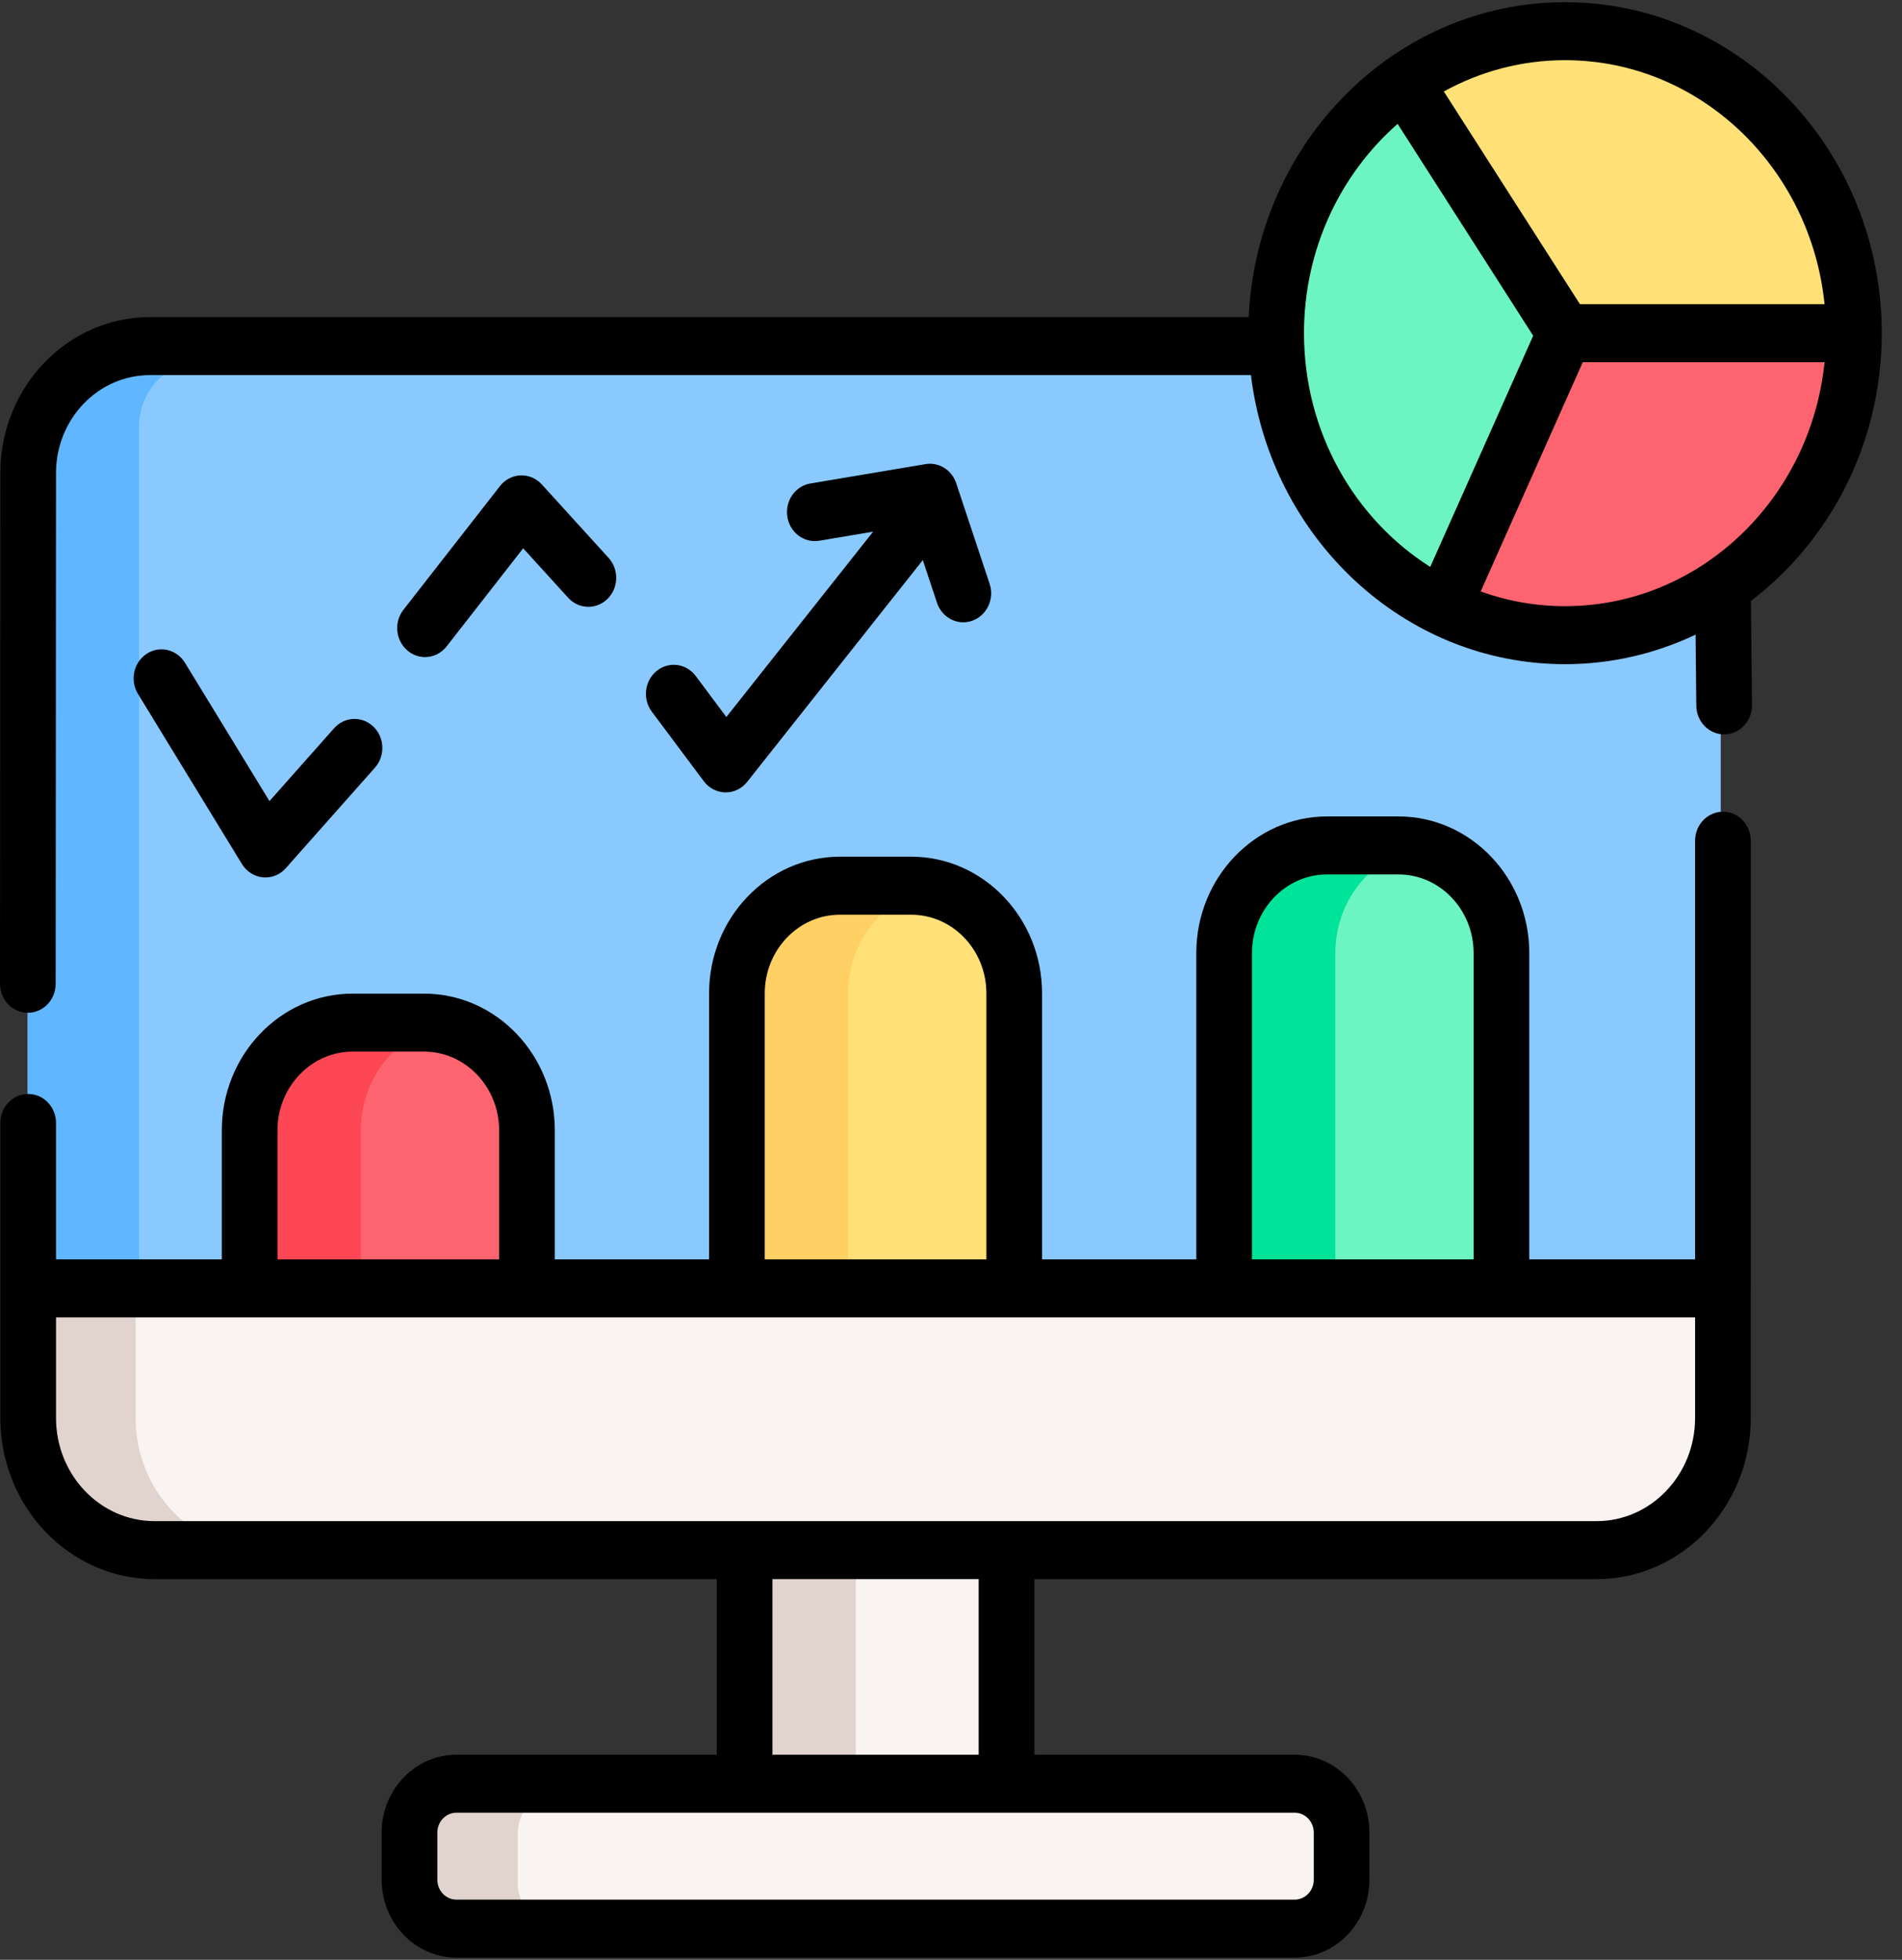<svg width="66" height="68" viewBox="0 0 66 68" fill="none" xmlns="http://www.w3.org/2000/svg">
<rect x="0" y="0" width="66" height="68" fill="#333333" stroke="none"/>
<path d="M57.529 48.395H3.142C1.937 48.395 0.961 47.377 0.961 46.123V14.808C0.961 13.554 1.938 12.537 3.142 12.537H57.529C58.733 12.537 59.71 13.554 59.71 14.808V46.123C59.71 47.377 58.733 48.395 57.529 48.395Z" fill="#8AC9FE"/>
<path d="M7.007 48.395H3.143C1.937 48.395 0.961 47.378 0.961 46.122V14.808C0.961 13.554 1.937 12.537 3.143 12.537H7.007C5.801 12.537 4.825 13.554 4.825 14.808V46.122C4.825 47.377 5.801 48.395 7.007 48.395Z" fill="#60B7FF"/>
<path d="M59.193 44.704C59.549 44.704 59.838 45.004 59.838 45.374V49.203C59.838 51.682 57.946 53.703 55.586 53.783C55.538 53.784 55.49 53.785 55.441 53.785H5.24C5.203 53.785 5.164 53.785 5.127 53.784C2.75 53.721 0.841 51.694 0.841 49.203V45.374C0.841 45.004 1.13 44.704 1.487 44.704H59.193Z" fill="#F9F3F1"/>
<path d="M44.814 67H15.729C14.829 67 14.099 66.24 14.099 65.303V63.667C14.099 62.73 14.829 61.97 15.729 61.97H44.814C45.714 61.97 46.444 62.73 46.444 63.667V65.303C46.444 66.24 45.714 67 44.814 67Z" fill="#F9F3F1"/>
<path d="M34.921 61.889V53.854H25.832V54.22V61.889H34.921Z" fill="#F9F3F1"/>
<path d="M8.658 44.703V39.218C8.658 37.154 10.258 35.482 12.232 35.482H14.707C16.681 35.482 18.281 37.154 18.281 39.218V44.703H8.658Z" fill="#FE646F"/>
<path d="M25.565 44.703V34.468C25.565 32.404 27.165 30.731 29.139 30.731H31.614C33.588 30.731 35.188 32.404 35.188 34.468V44.703H25.565Z" fill="#FFE177"/>
<path d="M42.472 44.703V33.07C42.472 31.007 44.072 29.334 46.046 29.334H48.522C50.496 29.334 52.096 31.007 52.096 33.07V44.703H42.472Z" fill="#6CF5C2"/>
<path d="M54.301 11.56L50.182 21.114C46.594 19.423 44.277 15.674 44.277 11.56C44.277 8.026 45.987 4.721 48.818 2.788L54.301 11.56Z" fill="#6CF5C2"/>
<path d="M54.301 11.56L64.312 11.035C64.321 11.21 64.325 11.385 64.325 11.56C64.325 17.309 59.8 22.039 54.301 22.039C52.705 22.039 51.132 21.641 49.713 20.877L54.301 11.56Z" fill="#FE646F"/>
<path d="M54.301 11.56L48.772 2.819C50.412 1.686 52.335 1.081 54.301 1.081C59.8 1.081 64.325 5.812 64.325 11.56H54.301Z" fill="#FFE177"/>
<path d="M9.105 53.786H5.24C5.203 53.786 5.164 53.786 5.127 53.785C2.75 53.721 0.841 51.694 0.841 49.203V45.373C0.841 45.003 1.13 44.704 1.487 44.704H5.351C4.994 44.704 4.706 45.003 4.706 45.373V49.203C4.706 51.694 6.615 53.721 8.991 53.785C9.029 53.786 9.067 53.786 9.105 53.786Z" fill="#E1D3CE"/>
<path d="M25.833 53.854H29.697V61.888H25.833V53.854Z" fill="#E1D3CE"/>
<path d="M19.593 67.001H15.729C14.828 67.001 14.099 66.24 14.099 65.304V63.667C14.099 62.73 14.828 61.97 15.729 61.97H19.593C18.692 61.97 17.963 62.73 17.963 63.667V65.304C17.963 66.24 18.692 67.001 19.593 67.001Z" fill="#E1D3CE"/>
<path d="M15.401 35.553C13.76 35.891 12.522 37.402 12.522 39.217V44.703H8.658V39.217C8.658 37.154 10.258 35.481 12.231 35.481H14.707C14.945 35.481 15.177 35.505 15.401 35.553Z" fill="#FD4755"/>
<path d="M32.309 30.802C30.667 31.14 29.429 32.652 29.429 34.467V44.703H25.565V34.467C25.565 32.404 27.165 30.731 29.139 30.731H31.614C31.852 30.731 32.084 30.756 32.309 30.802Z" fill="#FFD064"/>
<path d="M49.216 29.406C47.575 29.743 46.337 31.255 46.337 33.071V44.703H42.473V33.071C42.473 31.006 44.073 29.335 46.046 29.335H48.522C48.76 29.335 48.992 29.359 49.216 29.406Z" fill="#00E499"/>
<path d="M59.786 28.165C59.253 28.165 58.82 28.615 58.82 29.171V43.697H53.067V33.07C53.067 30.456 51.031 28.328 48.527 28.328H46.052C43.548 28.328 41.512 30.456 41.512 33.07V43.697H36.16V34.468C36.16 31.853 34.123 29.725 31.62 29.725H29.145C26.641 29.725 24.605 31.853 24.605 34.468V43.697H19.252V39.218C19.252 36.603 17.216 34.476 14.713 34.476H12.237C9.734 34.476 7.697 36.603 7.697 39.218V43.697H1.944V38.963C1.944 38.408 1.511 37.957 0.978 37.957C0.444 37.957 0.012 38.408 0.012 38.963V44.703C0.012 44.706 0.012 44.709 0.012 44.711V49.203C0.012 52.284 2.412 54.791 5.362 54.791H24.872V60.883H15.839C14.408 60.883 13.244 62.095 13.244 63.586V65.222C13.244 66.712 14.408 67.925 15.839 67.925H44.925C46.356 67.925 47.52 66.712 47.52 65.222V63.586C47.52 62.095 46.356 60.883 44.925 60.883H35.893V54.791H55.403C58.352 54.791 60.752 52.284 60.752 49.203V44.706C60.752 44.705 60.753 44.704 60.753 44.703V29.171C60.753 28.615 60.32 28.165 59.786 28.165ZM43.444 33.07C43.444 31.565 44.614 30.34 46.052 30.34H48.527C49.965 30.34 51.135 31.565 51.135 33.07V43.697H43.444V33.07ZM26.537 34.468C26.537 32.962 27.707 31.738 29.145 31.738H31.62C33.058 31.738 34.228 32.962 34.228 34.468V43.697H26.537V34.468ZM9.629 39.218C9.629 37.713 10.799 36.488 12.237 36.488H14.713C16.15 36.488 17.32 37.713 17.32 39.218V43.697H9.629V39.218ZM45.588 63.586V65.222C45.588 65.603 45.291 65.912 44.925 65.912H15.839C15.473 65.912 15.176 65.603 15.176 65.222V63.586C15.176 63.205 15.474 62.895 15.839 62.895H44.925C45.291 62.895 45.588 63.205 45.588 63.586ZM33.96 60.883H26.804V54.791H33.96V60.883ZM58.82 49.203C58.82 51.175 57.287 52.779 55.403 52.779H5.362C3.477 52.779 1.944 51.175 1.944 49.203V45.709H58.82V49.203Z" fill="black"/>
<path d="M9.124 30.441C9.153 30.444 9.182 30.445 9.21 30.445C9.479 30.445 9.736 30.329 9.92 30.121L13.012 26.634C13.374 26.225 13.349 25.589 12.957 25.212C12.565 24.835 11.954 24.86 11.592 25.269L9.351 27.796L6.418 22.996C6.132 22.527 5.535 22.39 5.085 22.688C4.634 22.986 4.502 23.608 4.788 24.077L8.395 29.979C8.556 30.243 8.825 30.413 9.124 30.441Z" fill="black"/>
<path d="M14.749 22.799C15.03 22.799 15.308 22.672 15.499 22.427L18.154 19.024L19.716 20.741C20.082 21.144 20.694 21.161 21.081 20.779C21.469 20.397 21.485 19.76 21.118 19.357L18.8 16.808C18.608 16.598 18.341 16.484 18.062 16.495C17.784 16.506 17.524 16.641 17.349 16.866L13.999 21.158C13.663 21.59 13.726 22.223 14.14 22.573C14.319 22.725 14.534 22.799 14.749 22.799Z" fill="black"/>
<path d="M24.142 23.456C23.815 23.017 23.208 22.938 22.787 23.279C22.366 23.62 22.29 24.252 22.617 24.691L24.421 27.105C24.601 27.346 24.876 27.489 25.169 27.494C25.174 27.494 25.179 27.494 25.183 27.494C25.471 27.494 25.745 27.36 25.928 27.128L31.983 19.482C31.996 19.464 32.008 19.447 32.02 19.429L32.514 20.914C32.653 21.331 33.027 21.592 33.427 21.592C33.532 21.592 33.639 21.574 33.743 21.536C34.247 21.354 34.515 20.781 34.34 20.256L33.181 16.768C33.027 16.306 32.578 16.026 32.114 16.104L28.121 16.775C27.594 16.863 27.236 17.38 27.321 17.928C27.406 18.477 27.901 18.851 28.428 18.761L30.297 18.448L25.205 24.878L24.142 23.456Z" fill="black"/>
<path d="M65.297 11.56C65.297 5.228 60.367 0.075 54.307 0.075C48.425 0.075 43.609 4.928 43.33 11.003H5.203C2.34 11.003 0.012 13.428 0.012 16.409L2.58885e-07 34.133C-0 34.689 0.432 35.14 0.965 35.14H0.966C1.499 35.14 1.932 34.69 1.932 34.135L1.944 16.409C1.944 14.538 3.406 13.015 5.203 13.015H43.408C44.094 18.663 48.718 23.045 54.307 23.045C55.922 23.045 57.455 22.676 58.837 22.02L58.862 24.486C58.868 25.038 59.3 25.482 59.828 25.482H59.839C60.372 25.476 60.8 25.02 60.795 24.465L60.758 20.85C63.506 18.76 65.297 15.376 65.297 11.56ZM63.313 10.554H54.824L50.101 3.174C51.359 2.482 52.789 2.088 54.307 2.088C58.976 2.088 62.831 5.802 63.313 10.554ZM45.249 11.56C45.249 8.647 46.514 6.038 48.498 4.298L53.202 11.649L49.63 19.67C47.006 18.009 45.249 14.995 45.249 11.56ZM51.38 20.523L54.923 12.566H63.313C62.831 17.319 58.976 21.033 54.307 21.033C53.282 21.033 52.298 20.852 51.38 20.523Z" fill="black"/>
</svg>
